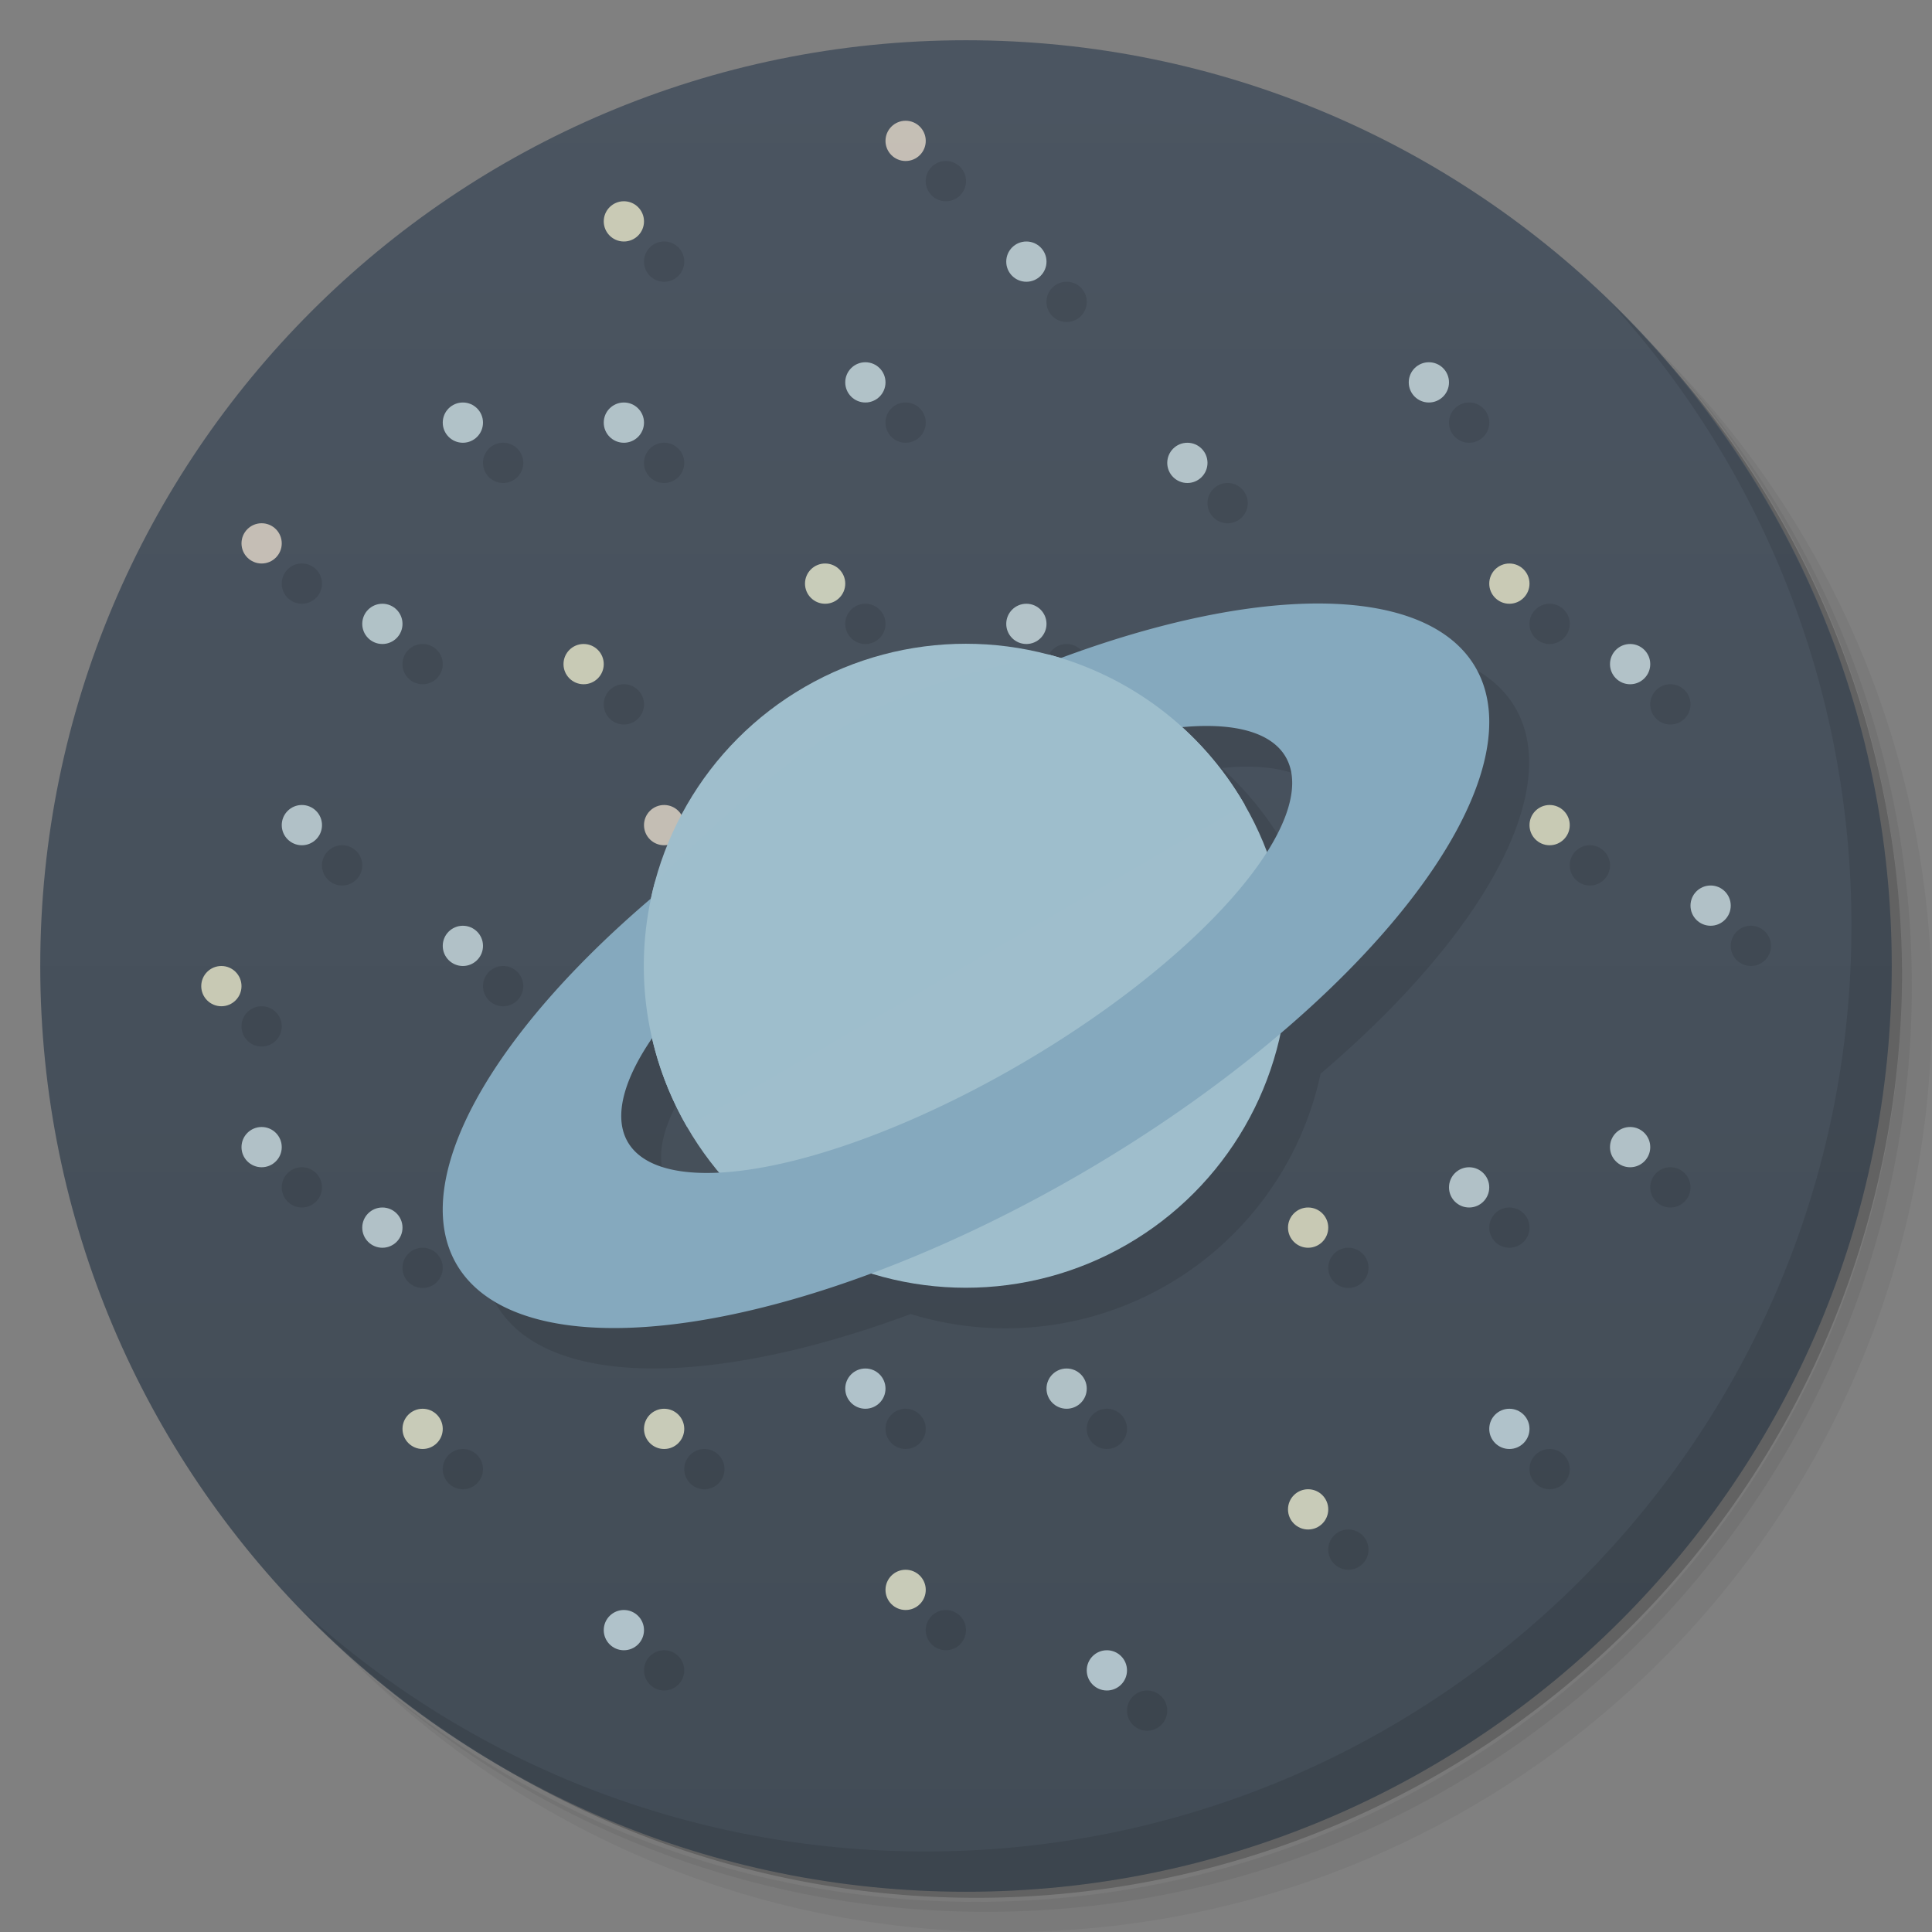 <svg version="1.1" viewBox="0 0 48 48" xmlns="http://www.w3.org/2000/svg">
 <rect x="0" y="0" width="48" height="48" fill="#808080" stroke="none"/>
 <defs>
  <linearGradient id="bg" x1="1" x2="47" gradientTransform="matrix(0 -1 1 0 -1.5e-6 48)" gradientUnits="userSpaceOnUse">
   <stop style="stop-color:#424c56" offset="0"/>
   <stop style="stop-color:#4b5561" offset="1"/>
  </linearGradient>
 </defs>
 <path d="m36.31 5c5.859 4.062 9.688 10.831 9.688 18.5 0 12.426-10.07 22.5-22.5 22.5-7.669 0-14.438-3.828-18.5-9.688 1.037 1.822 2.306 3.499 3.781 4.969 4.085 3.712 9.514 5.969 15.469 5.969 12.703 0 23-10.298 23-23 0-5.954-2.256-11.384-5.969-15.469-1.469-1.475-3.147-2.744-4.969-3.781zm4.969 3.781c3.854 4.113 6.219 9.637 6.219 15.719 0 12.703-10.297 23-23 23-6.081 0-11.606-2.364-15.719-6.219 4.16 4.144 9.883 6.719 16.219 6.719 12.703 0 23-10.298 23-23 0-6.335-2.575-12.06-6.719-16.219z" style="opacity:.05"/>
 <path d="m41.28 8.781c3.712 4.085 5.969 9.514 5.969 15.469 0 12.703-10.297 23-23 23-5.954 0-11.384-2.256-15.469-5.969 4.113 3.854 9.637 6.219 15.719 6.219 12.703 0 23-10.298 23-23 0-6.081-2.364-11.606-6.219-15.719z" style="opacity:.1"/>
 <path d="m31.25 2.375c8.615 3.154 14.75 11.417 14.75 21.13 0 12.426-10.07 22.5-22.5 22.5-9.708 0-17.971-6.135-21.12-14.75a23 23 0 0 0 44.875-7 23 23 0 0 0-16-21.875z" style="opacity:.2"/>
 <path d="m24 1c12.703 0 23 10.297 23 23s-10.297 23-23 23-23-10.297-23-23 10.297-23 23-23z" style="fill:url(#bg)"/>
 <path d="m40.03 7.531c3.712 4.084 5.969 9.514 5.969 15.469 0 12.703-10.297 23-23 23-5.954 0-11.384-2.256-15.469-5.969 4.178 4.291 10.01 6.969 16.469 6.969 12.703 0 23-10.298 23-23 0-6.462-2.677-12.291-6.969-16.469z" style="opacity:.1"/>
 <circle cx="29.5" cy="11.5" r=".5" style="fill-opacity:.757;fill:#d3e5e9"/>
 <circle cx="35.5" cy="9.5" r=".5" style="fill-opacity:.757;fill:#d3e5e9"/>
 <circle cx="14.5" cy="16.5" r=".5" style="fill-opacity:.758;fill:#f1f0d1"/>
 <circle cx="38.5" cy="20.5" r=".5" style="fill-opacity:.757;fill:#f1f0d1"/>
 <circle cx="11.5" cy="23.5" r=".5" style="fill-opacity:.758;fill:#d3e5e9"/>
 <circle cx="21.5" cy="9.5" r=".5" style="fill-opacity:.758;fill:#d3e5e9"/>
 <circle cx="9.5" cy="15.5" r=".5" style="fill-opacity:.758;fill:#d3e5e9"/>
 <circle cx="37.5" cy="14.5" r=".5" style="fill-opacity:.757;fill:#f1f0d1"/>
 <circle cx="36.5" cy="29.5" r=".5" style="fill-opacity:.758;fill:#d3e5e9"/>
 <circle cx="26.5" cy="34.5" r=".5" style="fill-opacity:.758;fill:#d3e5e9"/>
 <circle cx="6.5" cy="28.5" r=".5" style="fill-opacity:.758;fill:#d3e5e9"/>
 <circle cx="7.5" cy="20.5" r=".5" style="fill-opacity:.758;fill:#d3e5e9"/>
 <circle cx="42.5" cy="22.5" r=".5" style="fill-opacity:.758;fill:#d3e5e9"/>
 <circle cx="11.5" cy="10.5" r=".5" style="fill-opacity:.758;fill:#d3e5e9"/>
 <circle cx="15.5" cy="10.5" r=".5" style="fill-opacity:.758;fill:#d3e5e9"/>
 <circle cx="15.5" cy="5.5" r=".5" style="fill-opacity:.757;fill:#f1f0d1"/>
 <circle cx="6.5" cy="13.5" r=".5" style="fill-opacity:.757;fill:#ece1d0"/>
 <circle cx="32.5" cy="30.5" r=".5" style="fill-opacity:.757;fill:#f1f0d1"/>
 <circle cx="16.5" cy="20.5" r=".5" style="fill-opacity:.758;fill:#ece1d0"/>
 <circle cx="25.5" cy="6.5" r=".5" style="fill-opacity:.757;fill:#d3e5e9"/>
 <circle cx="22.5" cy="3.5" r=".5" style="fill-opacity:.757;fill:#ece1d0"/>
 <circle cx="40.5" cy="16.5" r=".5" style="fill-opacity:.757;fill:#d3e5e9"/>
 <circle cx="25.5" cy="15.5" r=".5" style="fill-opacity:.757;fill:#d3e5e9"/>
 <circle cx="40.5" cy="28.5" r=".5" style="fill-opacity:.757;fill:#d3e5e9"/>
 <circle cx="5.5" cy="24.5" r=".5" style="fill-opacity:.757;fill:#f1f0d1"/>
 <circle cx="9.5" cy="30.5" r=".5" style="fill-opacity:.758;fill:#d3e5e9"/>
 <path d="m23.5 4c-0.276 0-0.5 0.224-0.5 0.5s0.224 0.5 0.5 0.5 0.5-0.224 0.5-0.5-0.224-0.5-0.5-0.5zm-7 2c-0.276 0-0.5 0.224-0.5 0.5s0.224 0.5 0.5 0.5 0.5-0.224 0.5-0.5-0.224-0.5-0.5-0.5zm10 1c-0.276 0-0.5 0.224-0.5 0.5s0.224 0.5 0.5 0.5 0.5-0.224 0.5-0.5-0.224-0.5-0.5-0.5zm-4 3c-0.276 0-0.5 0.224-0.5 0.5s0.224 0.5 0.5 0.5 0.5-0.224 0.5-0.5-0.224-0.5-0.5-0.5zm14 0c-0.276 0-0.5 0.224-0.5 0.5s0.224 0.5 0.5 0.5 0.5-0.224 0.5-0.5-0.224-0.5-0.5-0.5zm-24 1c-0.276 0-0.5 0.224-0.5 0.5s0.224 0.5 0.5 0.5 0.5-0.224 0.5-0.5-0.224-0.5-0.5-0.5zm4 0c-0.276 0-0.5 0.224-0.5 0.5s0.224 0.5 0.5 0.5 0.5-0.224 0.5-0.5-0.224-0.5-0.5-0.5zm14 1c-0.276 0-0.5 0.224-0.5 0.5s0.224 0.5 0.5 0.5 0.5-0.224 0.5-0.5-0.224-0.5-0.5-0.5zm-23 2c-0.276 0-0.5 0.224-0.5 0.5s0.224 0.5 0.5 0.5 0.5-0.224 0.5-0.5-0.224-0.5-0.5-0.5zm14 1c-0.276 0-0.5 0.224-0.5 0.5s0.224 0.5 0.5 0.5 0.5-0.224 0.5-0.5-0.224-0.5-0.5-0.5zm17 0c-0.276 0-0.5 0.224-0.5 0.5s0.224 0.5 0.5 0.5 0.5-0.224 0.5-0.5-0.224-0.5-0.5-0.5zm-28 1c-0.276 0-0.5 0.224-0.5 0.5s0.224 0.5 0.5 0.5 0.5-0.224 0.5-0.5-0.224-0.5-0.5-0.5zm16 0c-0.276 0-0.5 0.224-0.5 0.5s0.224 0.5 0.5 0.5 0.5-0.224 0.5-0.5-0.224-0.5-0.5-0.5zm7.295 0.004a5.901 14.67 59.6 0 0-6.436 1.359 8 8 0 0 0-2.365-0.359 8 8 0 0 0-7.062 4.258c-0.085-0.154-0.243-0.262-0.432-0.262-0.276 0-0.5 0.224-0.5 0.5s0.224 0.5 0.5 0.5c0.034 0 0.064-0.013 0.096-0.02a8 8 0 0 0-0.422 1.353 5.901 14.67 59.6 0 0-4.848 9.07 5.901 14.67 59.6 0 0 10.301 0.244 8 8 0 0 0 2.367 0.355 8 8 0 0 0 7.816-6.326 5.901 14.67 59.6 0 0 4.85-9.07 5.901 14.67 59.6 0 0-3.865-1.603zm-18.295 0.996c-0.276 0-0.5 0.224-0.5 0.5s0.224 0.5 0.5 0.5 0.5-0.224 0.5-0.5-0.224-0.5-0.5-0.5zm26 0c-0.276 0-0.5 0.224-0.5 0.5s0.224 0.5 0.5 0.5 0.5-0.224 0.5-0.5-0.224-0.5-0.5-0.5zm-10.736 2.051a3.261 9.471 59.63 0 1 2.17 0.773 3.261 9.471 59.63 0 1-0.467 2.35 8 8 0 0 0-2.113-3.092 3.261 9.471 59.63 0 1 0.41-0.031zm-22.264 1.949c-0.276 0-0.5 0.224-0.5 0.5s0.224 0.5 0.5 0.5 0.5-0.224 0.5-0.5-0.224-0.5-0.5-0.5zm31 0c-0.276 0-0.5 0.224-0.5 0.5s0.224 0.5 0.5 0.5 0.5-0.224 0.5-0.5-0.224-0.5-0.5-0.5zm4 2c-0.276 0-0.5 0.224-0.5 0.5s0.224 0.5 0.5 0.5 0.5-0.224 0.5-0.5-0.224-0.5-0.5-0.5zm-31 1c-0.276 0-0.5 0.224-0.5 0.5s0.224 0.5 0.5 0.5 0.5-0.224 0.5-0.5-0.224-0.5-0.5-0.5zm-6 1c-0.276 0-0.5 0.224-0.5 0.5s0.224 0.5 0.5 0.5 0.5-0.224 0.5-0.5-0.224-0.5-0.5-0.5zm10.701 1.793a8 8 0 0 0 1.662 3.346 3.261 9.471 59.63 0 1-2.283-0.762 3.261 9.471 59.63 0 1 0.621-2.584zm-9.701 2.207c-0.276 0-0.5 0.224-0.5 0.5s0.224 0.5 0.5 0.5 0.5-0.224 0.5-0.5-0.224-0.5-0.5-0.5zm34 0c-0.276 0-0.5 0.224-0.5 0.5s0.224 0.5 0.5 0.5 0.5-0.224 0.5-0.5-0.224-0.5-0.5-0.5zm-4 1c-0.276 0-0.5 0.224-0.5 0.5s0.224 0.5 0.5 0.5 0.5-0.224 0.5-0.5-0.224-0.5-0.5-0.5zm-27 1c-0.276 0-0.5 0.224-0.5 0.5s0.224 0.5 0.5 0.5 0.5-0.224 0.5-0.5-0.224-0.5-0.5-0.5zm23 0c-0.276 0-0.5 0.224-0.5 0.5s0.224 0.5 0.5 0.5 0.5-0.224 0.5-0.5-0.224-0.5-0.5-0.5zm-11 4c-0.276 0-0.5 0.224-0.5 0.5s0.224 0.5 0.5 0.5 0.5-0.224 0.5-0.5-0.224-0.5-0.5-0.5zm5 0c-0.276 0-0.5 0.224-0.5 0.5s0.224 0.5 0.5 0.5 0.5-0.224 0.5-0.5-0.224-0.5-0.5-0.5zm-16 1c-0.276 0-0.5 0.224-0.5 0.5s0.224 0.5 0.5 0.5 0.5-0.224 0.5-0.5-0.224-0.5-0.5-0.5zm6 0c-0.276 0-0.5 0.224-0.5 0.5s0.224 0.5 0.5 0.5 0.5-0.224 0.5-0.5-0.224-0.5-0.5-0.5zm21 0c-0.276 0-0.5 0.224-0.5 0.5s0.224 0.5 0.5 0.5 0.5-0.224 0.5-0.5-0.224-0.5-0.5-0.5zm-5 2c-0.276 0-0.5 0.224-0.5 0.5s0.224 0.5 0.5 0.5 0.5-0.224 0.5-0.5-0.224-0.5-0.5-0.5zm-10 2c-0.276 0-0.5 0.224-0.5 0.5s0.224 0.5 0.5 0.5 0.5-0.224 0.5-0.5-0.224-0.5-0.5-0.5zm-7 1c-0.276 0-0.5 0.224-0.5 0.5s0.224 0.5 0.5 0.5 0.5-0.224 0.5-0.5-0.224-0.5-0.5-0.5zm12 1c-0.276 0-0.5 0.224-0.5 0.5s0.224 0.5 0.5 0.5 0.5-0.224 0.5-0.5-0.224-0.5-0.5-0.5z" style="opacity:.1"/>
 <circle cx="21.5" cy="34.5" r=".5" style="fill:#b0c2ca"/>
 <circle cx="32.5" cy="37.5" r=".5" style="fill:#c8cbb8"/>
 <circle cx="10.5" cy="35.5" r=".5" style="fill:#c8cbb8"/>
 <circle cx="27.5" cy="41.5" r=".5" style="fill:#b0c2ca"/>
 <circle cx="20.5" cy="14.5" r=".5" style="fill:#c8ccb9"/>
 <circle cx="15.5" cy="40.5" r=".5" style="fill:#b0c2ca"/>
 <circle cx="16.5" cy="35.5" r=".5" style="fill:#c8cbb8"/>
 <circle cx="22.5" cy="39.5" r=".5" style="fill:#c8cbb8"/>
 <circle cx="37.5" cy="35.5" r=".5" style="fill:#b0c2ca"/>
 <circle cx="23.995" cy="23.994" r="8" style="fill-rule:evenodd;fill:#9fbecc"/>
 <path d="m21.075 18.869a5.901 14.67 59.6 0 0-9.742 12.524 5.901 14.67 59.6 0 0 15.592-2.273 5.901 14.67 59.6 0 0 9.742-12.524 5.901 14.67 59.6 0 0-15.592 2.273zm1.078 1.888a3.261 9.471 59.63 0 1 9.794-1.943 3.261 9.471 59.63 0 1-6.561 7.607 3.261 9.471 59.63 0 1-9.793 1.945 3.261 9.471 59.63 0 1 6.56-7.609z" style="fill:#85a9be"/>
 <path d="m26.068 16.265c-3.979 0.828-5.759 1.693-9.799 5.658-0.53 1.978-0.306 4.157 0.799 6.07l13.857-8c-0.552-0.956-1.273-1.757-2.102-2.383-0.829-0.626-1.767-1.081-2.756-1.346z" style="fill-rule:evenodd;fill:#9ebecc"/>
</svg>
